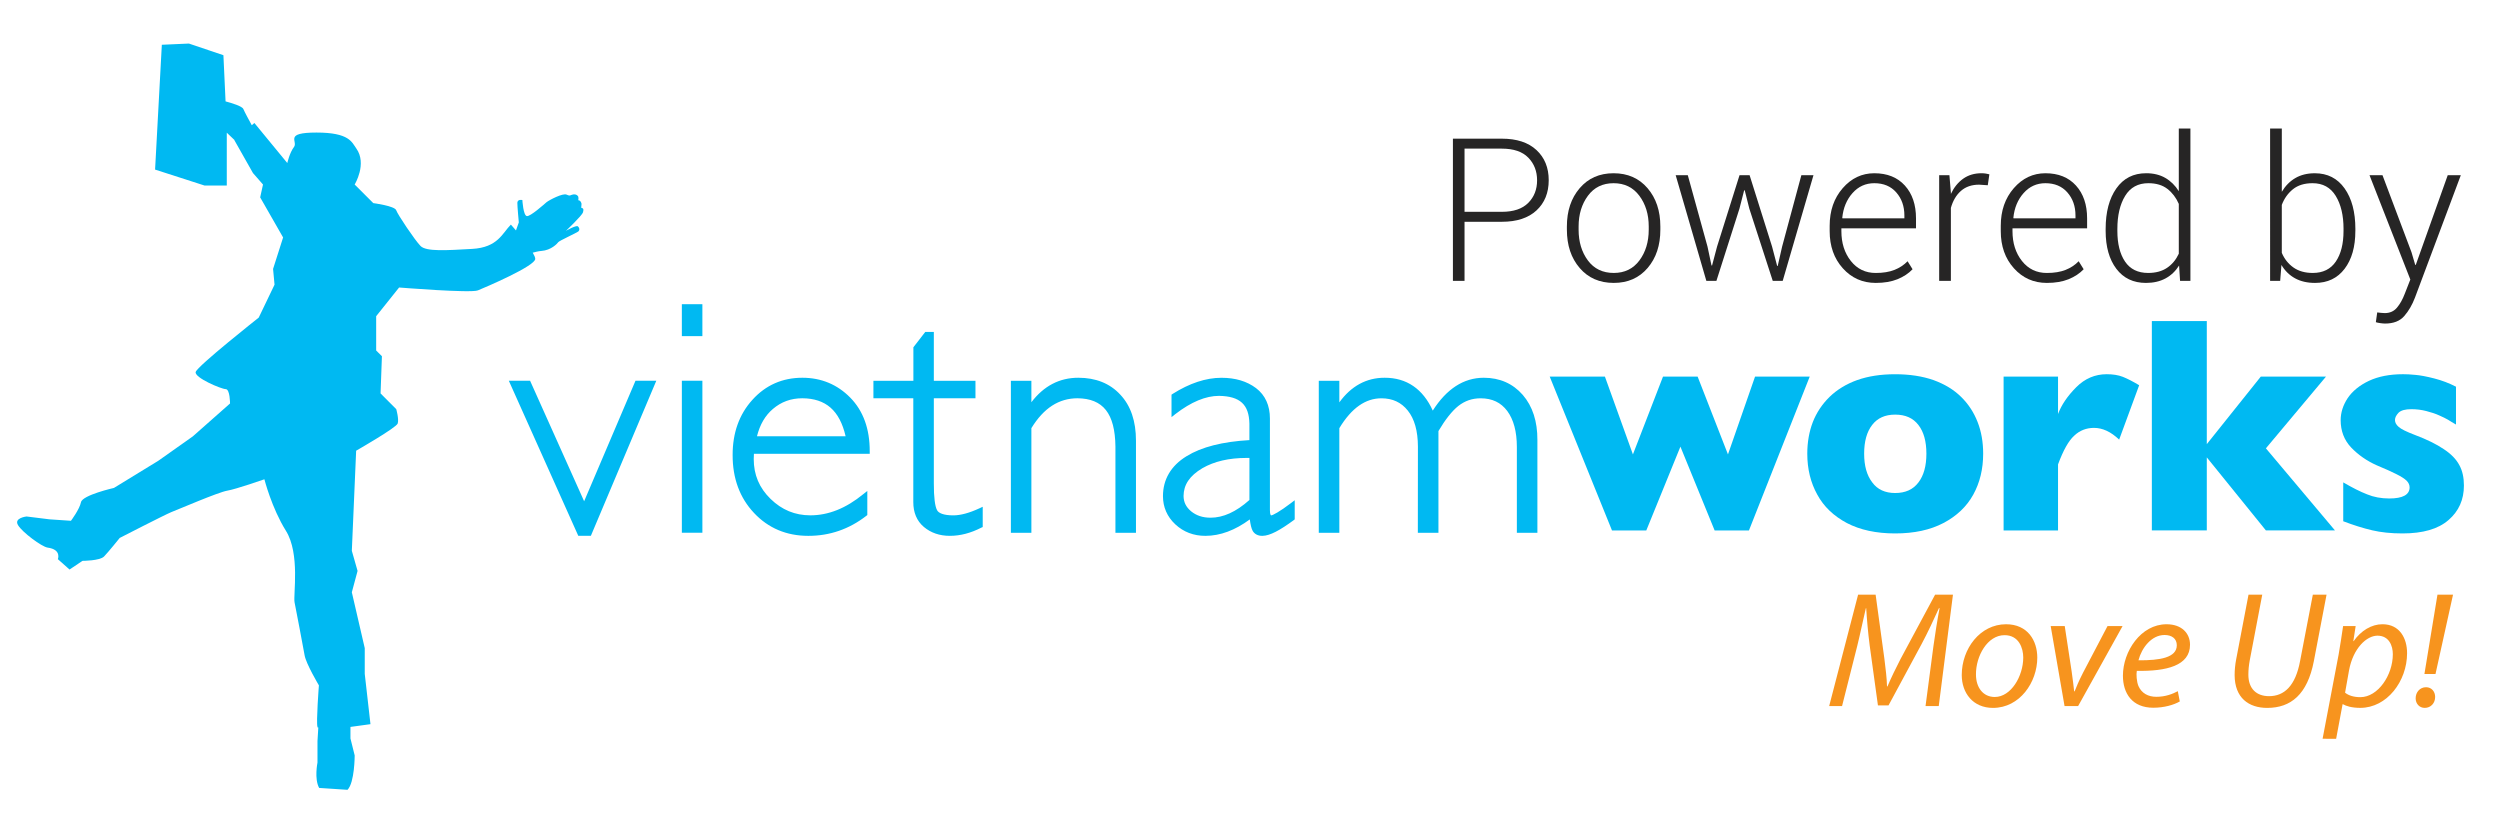 <?xml version="1.0" encoding="utf-8"?>
<!-- Generator: Adobe Illustrator 16.0.0, SVG Export Plug-In . SVG Version: 6.00 Build 0)  -->
<!DOCTYPE svg PUBLIC "-//W3C//DTD SVG 1.1//EN" "http://www.w3.org/Graphics/SVG/1.1/DTD/svg11.dtd">
<svg version="1.1" id="Layer_1" xmlns="http://www.w3.org/2000/svg" xmlns:xlink="http://www.w3.org/1999/xlink" x="0px" y="0px"
	 width="150px" height="50px" viewBox="0 0 150 50" enable-background="new 0 0 150 50" xml:space="preserve">
<path fill="#00B9F2" d="M20.85,47.389c0.431-0.433,0.431-2.063,0.431-2.063l-0.254-1.021v-0.69l1.201-0.165l-0.343-3.016v-1.545
	l-0.775-3.353l0.344-1.281l-0.344-1.206l0.259-6.007c0,0,2.405-1.376,2.493-1.631c0.086-0.259-0.087-0.861-0.087-0.861l-0.941-0.944
	l0.081-2.233L22.57,21.03v-2.058l1.376-1.722c0,0,4.299,0.348,4.727,0.173c0.426-0.173,3.442-1.458,3.442-1.89
	c0-0.084-0.06-0.215-0.151-0.373c0.141-0.039,0.36-0.093,0.515-0.103c0.596-0.042,0.964-0.448,1.02-0.53
	c0.051-0.077,1.085-0.552,1.19-0.632c0.108-0.084,0.085-0.23-0.02-0.315c-0.108-0.08-0.716,0.271-0.716,0.271
	s0.969-0.908,1.027-1.116c0.034-0.146,0.06-0.23-0.107-0.27l0.02-0.237c-0.056-0.232-0.197-0.211-0.197-0.211
	s0.041-0.184-0.027-0.262c-0.165-0.188-0.452-0.031-0.452-0.031s-0.068,0.031-0.214-0.044c-0.225-0.114-1.044,0.322-1.209,0.451
	c-0.158,0.136-0.967,0.861-1.18,0.835c-0.22-0.027-0.272-0.964-0.272-0.964s-0.284-0.07-0.301,0.16
	c-0.005,0.189,0.088,1.183,0.088,1.183l-0.135,0.378l-0.035,0.103c-0.176-0.208-0.306-0.35-0.306-0.35
	c-0.515,0.514-0.774,1.371-2.324,1.458c-1.542,0.086-2.747,0.171-3.093-0.172c-0.341-0.345-1.376-1.889-1.463-2.146
	c-0.084-0.261-1.375-0.429-1.375-0.429l-1.118-1.116c0,0,0.76-1.241,0.098-2.164c-0.269-0.373-0.409-0.954-2.389-0.954
	c-1.978,0-1.092,0.523-1.35,0.866c-0.262,0.344-0.401,0.962-0.401,0.962L15.263,7.38l-0.156,0.134
	c-0.156-0.287-0.429-0.79-0.506-0.973c-0.073-0.169-0.668-0.351-1.067-0.458l-0.129-2.771l-2.07-0.699L9.71,2.686l-0.405,7.489
	l2.962,0.955h1.34V7.962l0.461,0.439l-0.007,0.007l1.117,1.975l0.602,0.688l-0.17,0.771l1.376,2.405l-0.602,1.889l0.088,0.944
	l-0.948,1.975c0,0-3.696,2.922-3.783,3.264c-0.09,0.34,1.543,1.028,1.801,1.028c0.26,0,0.26,0.862,0.26,0.862l-2.235,1.975
	l-2.064,1.459l-2.667,1.633c0,0-1.891,0.428-1.977,0.858c-0.087,0.427-0.602,1.113-0.602,1.113L2.971,31.16l-1.378-0.171
	c0,0-0.775,0.085-0.512,0.518c0.252,0.429,1.426,1.3,1.775,1.349c0.853,0.115,0.616,0.694,0.616,0.694l0.7,0.622l0.779-0.521
	c0,0,1.027,0,1.289-0.258c0.252-0.257,0.944-1.117,0.944-1.117s2.665-1.371,3.095-1.549c0.432-0.168,2.837-1.201,3.349-1.285
	c0.518-0.084,2.236-0.685,2.236-0.685s0.435,1.718,1.291,3.091c0.86,1.375,0.432,3.866,0.519,4.293
	c0.085,0.43,0.514,2.661,0.602,3.174c0.088,0.518,0.858,1.807,0.858,1.807s-0.172,2.238-0.085,2.492
	c0.02,0.064,0.038,0.059,0.051,0.016l-0.051,0.84v1.285c0,0-0.201,0.984,0.101,1.521"/>
<g>
	<path fill="#00B9F2" d="M35.048,30.076l-3.242-7.23H30.53l4.168,9.304h0.754l3.926-9.304h-1.249L35.048,30.076z M40.911,31.966
		h1.232v-9.12h-1.232V31.966z M40.911,20.168h1.232V18.25h-1.232V20.168z M48.146,22.665c-1.203-0.001-2.21,0.447-3.001,1.323
		c-0.795,0.876-1.19,1.991-1.187,3.313c-0.003,1.398,0.425,2.566,1.284,3.477c0.853,0.91,1.949,1.373,3.253,1.373h0.006
		c1.282,0.002,2.45-0.402,3.48-1.202l0.058-0.046v-1.445L51.8,29.646c-1.044,0.856-2.098,1.274-3.182,1.274
		c-0.921-0.002-1.705-0.325-2.383-0.985c-0.678-0.66-1.011-1.445-1.011-2.396c0-0.103,0.004-0.205,0.012-0.312h6.948v-0.146
		c0.003-1.345-0.387-2.43-1.169-3.224C50.239,23.066,49.265,22.665,48.146,22.665z M45.418,26.177
		c0.177-0.705,0.492-1.245,0.955-1.639c0.502-0.429,1.083-0.642,1.769-0.642c1.403,0.011,2.238,0.729,2.595,2.281H45.418z
		 M57.199,30.922c-0.59,0-0.895-0.139-0.979-0.32c-0.117-0.213-0.194-0.761-0.19-1.601v-5.105h2.498v-1.049H56.03v-2.93h-0.515
		l-0.712,0.92v2.01h-2.398v1.049h2.393v6.225c-0.003,0.622,0.209,1.137,0.634,1.495c0.42,0.354,0.944,0.534,1.552,0.534h0.008
		c0.624,0,1.252-0.164,1.889-0.492l0.082-0.036v-1.216l-0.208,0.097C58.157,30.781,57.631,30.922,57.199,30.922z M64.703,22.665
		c-1.14-0.002-2.085,0.501-2.82,1.469v-1.288h-1.23v9.12h1.23v-6.278c0.745-1.214,1.653-1.789,2.768-1.792
		c1.531,0.017,2.251,0.902,2.275,2.901v5.169h1.232v-5.53c0-1.158-0.308-2.087-0.943-2.76
		C66.592,23.001,65.741,22.665,64.703,22.665z M76.266,30.922c-0.007-0.002-0.009-0.002-0.011-0.002c-0.003,0,0,0-0.021-0.033
		c-0.021-0.035-0.041-0.131-0.039-0.275v-5.495c0.003-0.783-0.28-1.41-0.833-1.83c-0.554-0.416-1.244-0.62-2.076-0.62
		c-0.933,0-1.917,0.328-2.931,0.969l-0.064,0.043v1.349l0.23-0.182c0.954-0.737,1.828-1.094,2.621-1.094
		c1.264,0.022,1.799,0.521,1.822,1.668v0.987c-1.613,0.093-2.869,0.41-3.771,0.966c-0.934,0.571-1.415,1.392-1.415,2.396
		c0,0.653,0.248,1.233,0.74,1.691c0.491,0.459,1.106,0.693,1.804,0.691c0.894,0,1.785-0.336,2.666-0.986
		c0.043,0.316,0.092,0.54,0.175,0.691c0.114,0.196,0.323,0.295,0.564,0.295h0.02c0.453-0.006,1.05-0.334,1.883-0.945l0.053-0.045
		v-1.146l-0.229,0.174C76.797,30.693,76.338,30.936,76.266,30.922z M74.965,29.999c-0.809,0.722-1.581,1.063-2.333,1.063
		c-0.479,0-0.859-0.133-1.17-0.387c-0.305-0.258-0.444-0.551-0.449-0.915c0.005-0.67,0.358-1.21,1.13-1.668
		c0.716-0.411,1.595-0.616,2.651-0.616c0.015,0,0.021,0,0.034,0c0.044,0,0.089,0,0.138,0L74.965,29.999L74.965,29.999z
		 M91.367,23.695c-0.596-0.683-1.385-1.03-2.34-1.03c-1.213,0-2.237,0.676-3.061,1.971c-0.584-1.294-1.568-1.976-2.887-1.971
		c-1.098-0.002-2.014,0.503-2.719,1.477v-1.295h-1.233v9.12h1.233v-6.277c0.738-1.221,1.578-1.792,2.527-1.792
		c0.672,0.003,1.186,0.242,1.582,0.738c0.396,0.495,0.603,1.208,0.606,2.163l-0.005,5.169h1.236v-6.104
		c0.414-0.698,0.813-1.202,1.193-1.506c0.391-0.306,0.824-0.459,1.339-0.46c0.699,0.003,1.214,0.252,1.597,0.761
		c0.379,0.514,0.576,1.229,0.576,2.164v5.146h1.232v-5.569C92.249,25.289,91.957,24.379,91.367,23.695z"/>
	<path fill="#00B9F2" d="M108.583,22.597l-3.646,9.229h-2.059l-2.053-5.028l-2.047,5.028h-2.059l-3.736-9.229h3.312l1.68,4.668
		l1.805-4.668h2.078l1.82,4.668l1.625-4.668H108.583z"/>
	<path fill="#00B9F2" d="M118.99,27.221c0,0.918-0.197,1.737-0.594,2.456c-0.399,0.724-0.998,1.287-1.791,1.705
		c-0.789,0.414-1.754,0.624-2.896,0.624c-1.137,0-2.104-0.21-2.897-0.624c-0.785-0.418-1.385-0.981-1.775-1.705
		c-0.4-0.719-0.6-1.538-0.6-2.456c0-0.695,0.115-1.33,0.332-1.896c0.222-0.567,0.557-1.071,1.004-1.511
		c0.451-0.437,1.004-0.774,1.658-1.01c0.662-0.233,1.414-0.35,2.278-0.35c0.865,0,1.631,0.117,2.304,0.352
		c0.662,0.242,1.215,0.572,1.653,1.007c0.438,0.429,0.765,0.932,0.987,1.501C118.88,25.891,118.99,26.525,118.99,27.221z
		 M115.584,27.221c0-0.734-0.158-1.31-0.479-1.722c-0.319-0.416-0.781-0.622-1.396-0.622c-0.603,0-1.062,0.206-1.381,0.622
		c-0.32,0.413-0.479,0.987-0.479,1.722c0,0.725,0.159,1.299,0.486,1.723c0.312,0.429,0.777,0.637,1.374,0.637
		c0.613,0,1.075-0.208,1.396-0.632C115.426,28.529,115.584,27.953,115.584,27.221z"/>
	<path fill="#00B9F2" d="M128.35,23.114l-1.201,3.263c-0.496-0.473-0.996-0.704-1.51-0.704c-0.453,0-0.857,0.153-1.188,0.47
		c-0.34,0.308-0.657,0.881-0.969,1.721v3.963h-3.266v-9.229h3.266v2.242c0.207-0.548,0.57-1.084,1.093-1.607
		c0.519-0.521,1.128-0.78,1.827-0.78c0.369,0,0.695,0.05,0.968,0.157C127.646,22.721,127.969,22.885,128.35,23.114z"/>
	<path fill="#00B9F2" d="M140.098,31.825h-4.144l-3.546-4.382v4.382h-3.297V19.263h3.297v7.385l3.24-4.052h3.912l-3.606,4.304
		L140.098,31.825z"/>
	<path fill="#00B9F2" d="M147.835,29.134c0,0.849-0.31,1.543-0.928,2.071c-0.615,0.537-1.535,0.801-2.759,0.801
		c-0.682,0-1.283-0.062-1.817-0.188c-0.53-0.123-1.113-0.305-1.737-0.543v-2.332c0.551,0.32,1.021,0.56,1.432,0.718
		c0.398,0.165,0.844,0.248,1.328,0.248c0.812,0,1.222-0.224,1.222-0.667c0-0.146-0.06-0.279-0.179-0.4
		c-0.117-0.113-0.322-0.25-0.617-0.395c-0.286-0.146-0.68-0.322-1.17-0.526c-0.604-0.269-1.112-0.624-1.541-1.071
		c-0.418-0.442-0.629-0.992-0.629-1.637c0-0.458,0.141-0.899,0.418-1.321c0.287-0.424,0.711-0.772,1.276-1.04
		c0.567-0.266,1.248-0.399,2.05-0.399c0.197,0,0.445,0.009,0.739,0.04c0.302,0.025,0.679,0.098,1.134,0.214
		c0.455,0.117,0.891,0.281,1.303,0.495v2.271c-0.196-0.115-0.358-0.208-0.485-0.292c-0.133-0.077-0.304-0.16-0.526-0.258
		c-0.216-0.099-0.472-0.184-0.764-0.258c-0.295-0.077-0.592-0.114-0.902-0.114c-0.371,0-0.625,0.071-0.771,0.214
		c-0.14,0.149-0.213,0.292-0.213,0.434c0,0.15,0.073,0.289,0.225,0.417c0.144,0.13,0.464,0.288,0.966,0.479
		c0.728,0.274,1.309,0.562,1.738,0.854c0.438,0.289,0.747,0.607,0.932,0.957C147.75,28.251,147.835,28.658,147.835,29.134z"/>
</g>
<g enable-background="new    ">
	<path fill="#F7941E" d="M115.532,42.364l0.476-3.61c0.09-0.635,0.238-1.616,0.367-2.261h-0.039
		c-0.308,0.674-0.675,1.468-1.041,2.151l-1.984,3.68h-0.635l-0.496-3.6c-0.099-0.774-0.168-1.548-0.208-2.231h-0.021
		c-0.148,0.614-0.356,1.626-0.516,2.261l-0.912,3.61h-0.773l1.736-6.685h1.051l0.525,3.838c0.07,0.565,0.148,1.171,0.158,1.666h0.03
		c0.208-0.495,0.496-1.091,0.784-1.646l2.072-3.857h1.071l-0.853,6.685H115.532z"/>
	<path fill="#F7941E" d="M122.237,39.458c0,1.479-1.052,3.016-2.658,3.016c-1.2,0-1.874-0.893-1.874-1.974
		c0-1.577,1.101-3.045,2.658-3.045C121.662,37.455,122.237,38.437,122.237,39.458z M118.558,40.47c0,0.783,0.427,1.349,1.13,1.349
		c0.973,0,1.707-1.249,1.707-2.37c0-0.556-0.258-1.339-1.121-1.339C119.242,38.109,118.548,39.369,118.558,40.47z"/>
	<path fill="#F7941E" d="M123.884,37.563l0.417,2.738c0.068,0.545,0.129,0.912,0.148,1.18h0.029c0.1-0.258,0.229-0.575,0.506-1.121
		l1.468-2.797h0.903l-2.668,4.801h-0.814l-0.832-4.801H123.884z"/>
	<path fill="#F7941E" d="M130.787,42.087c-0.357,0.208-0.943,0.377-1.588,0.377c-1.27,0-1.824-0.863-1.824-1.925
		c0-1.448,1.07-3.084,2.618-3.084c0.913,0,1.408,0.545,1.408,1.229c0,1.26-1.418,1.597-3.193,1.567
		c-0.04,0.208-0.011,0.654,0.099,0.912c0.189,0.427,0.576,0.645,1.071,0.645c0.565,0,0.992-0.179,1.29-0.337L130.787,42.087z
		 M129.874,38.1c-0.784,0-1.368,0.764-1.567,1.518c1.289,0.01,2.301-0.159,2.301-0.903C130.607,38.317,130.311,38.1,129.874,38.1z"
		/>
	<path fill="#F7941E" d="M135.735,35.68l-0.753,3.957c-0.051,0.277-0.08,0.565-0.08,0.843c0,0.854,0.496,1.29,1.24,1.29
		c0.912,0,1.586-0.615,1.864-2.113l0.764-3.977h0.823l-0.764,3.997c-0.387,1.993-1.379,2.797-2.797,2.797
		c-1.102,0-1.954-0.596-1.954-1.974c0-0.288,0.03-0.615,0.089-0.923l0.744-3.897H135.735z"/>
	<path fill="#F7941E" d="M139.355,44.328l0.963-5.059c0.099-0.575,0.197-1.22,0.268-1.706h0.754l-0.14,0.903h0.021
		c0.436-0.625,1.07-1.012,1.725-1.012c1.042,0,1.479,0.853,1.479,1.735c0,1.687-1.21,3.283-2.807,3.283
		c-0.516,0-0.854-0.109-1.041-0.219h-0.021l-0.387,2.073H139.355z M140.705,41.561c0.207,0.169,0.525,0.269,0.912,0.269
		c1.061,0,1.953-1.319,1.953-2.579c0-0.506-0.228-1.111-0.922-1.111c-0.645,0-1.458,0.744-1.706,2.083L140.705,41.561z"/>
	<path fill="#F7941E" d="M144.939,41.898c0-0.367,0.258-0.665,0.625-0.665c0.327,0,0.545,0.258,0.545,0.585
		c0,0.367-0.258,0.655-0.625,0.655C145.158,42.474,144.939,42.216,144.939,41.898z M145.465,40.44l0.783-4.761h0.934l-1.052,4.761
		H145.465z"/>
</g>
<g enable-background="new    ">
	<path fill="#262525" d="M87.872,13.307v3.545h-0.697V8.32h2.936c0.895,0,1.587,0.228,2.077,0.683s0.735,1.058,0.735,1.808
		c0,0.758-0.245,1.363-0.735,1.816s-1.183,0.68-2.077,0.68H87.872z M87.872,12.709h2.238c0.703,0,1.231-0.179,1.585-0.536
		s0.53-0.808,0.53-1.351c0-0.547-0.176-1.001-0.527-1.362s-0.881-0.542-1.588-0.542h-2.238V12.709z"/>
	<path fill="#262525" d="M94.013,13.588c0-0.934,0.256-1.699,0.768-2.297s1.189-0.896,2.033-0.896c0.848,0,1.527,0.299,2.039,0.896
		s0.768,1.363,0.768,2.297v0.193c0,0.938-0.255,1.704-0.765,2.3s-1.187,0.894-2.03,0.894c-0.852,0-1.533-0.298-2.045-0.894
		s-0.768-1.362-0.768-2.3V13.588z M94.716,13.778c0,0.733,0.186,1.35,0.557,1.85c0.371,0.499,0.889,0.749,1.553,0.749
		c0.652,0,1.165-0.25,1.538-0.749c0.373-0.5,0.56-1.116,0.56-1.85v-0.193c0-0.722-0.188-1.334-0.562-1.838
		c-0.375-0.503-0.891-0.755-1.547-0.755s-1.17,0.252-1.541,0.755c-0.371,0.504-0.557,1.116-0.557,1.838V13.778z"/>
	<path fill="#262525" d="M102.45,14.795l0.24,1.131h0.035l0.299-1.131l1.348-4.283h0.604l1.348,4.283l0.305,1.16h0.035l0.264-1.16
		l1.154-4.283h0.727l-1.846,6.34h-0.598l-1.406-4.336l-0.275-1.096h-0.035l-0.281,1.096l-1.383,4.336h-0.604l-1.84-6.34h0.727
		L102.45,14.795z"/>
	<path fill="#262525" d="M112.546,16.975c-0.793,0-1.452-0.293-1.978-0.879s-0.788-1.328-0.788-2.227v-0.322
		c0-0.906,0.261-1.658,0.782-2.256s1.153-0.896,1.896-0.896c0.777,0,1.389,0.246,1.834,0.738s0.668,1.148,0.668,1.969v0.598h-4.477
		v0.17c0,0.713,0.189,1.31,0.568,1.789s0.877,0.719,1.494,0.719c0.438,0,0.811-0.061,1.119-0.182s0.572-0.295,0.791-0.521
		l0.299,0.48c-0.238,0.251-0.54,0.45-0.905,0.599C113.484,16.9,113.05,16.975,112.546,16.975z M112.458,10.992
		c-0.52,0-0.955,0.197-1.307,0.593s-0.557,0.892-0.615,1.487l0.012,0.029h3.715v-0.176c0-0.549-0.162-1.009-0.486-1.379
		S113.013,10.992,112.458,10.992z"/>
	<path fill="#262525" d="M119.267,11.115l-0.521-0.035c-0.441,0-0.804,0.124-1.087,0.372s-0.485,0.589-0.606,1.022v4.377h-0.703
		v-6.34h0.615l0.088,1.055v0.07c0.184-0.391,0.43-0.695,0.738-0.914s0.676-0.328,1.102-0.328c0.09,0,0.177,0.007,0.261,0.021
		s0.153,0.028,0.208,0.044L119.267,11.115z"/>
	<path fill="#262525" d="M122.812,16.975c-0.793,0-1.452-0.293-1.978-0.879s-0.788-1.328-0.788-2.227v-0.322
		c0-0.906,0.261-1.658,0.782-2.256s1.153-0.896,1.896-0.896c0.777,0,1.389,0.246,1.834,0.738s0.668,1.148,0.668,1.969v0.598h-4.477
		v0.17c0,0.713,0.189,1.31,0.568,1.789s0.877,0.719,1.494,0.719c0.438,0,0.811-0.061,1.119-0.182s0.572-0.295,0.791-0.521
		l0.299,0.48c-0.238,0.251-0.54,0.45-0.905,0.599C123.75,16.9,123.315,16.975,122.812,16.975z M122.724,10.992
		c-0.52,0-0.955,0.197-1.307,0.593s-0.557,0.892-0.615,1.487l0.012,0.029h3.715v-0.176c0-0.549-0.162-1.009-0.486-1.379
		S123.278,10.992,122.724,10.992z"/>
	<path fill="#262525" d="M126.339,13.734c0-1.012,0.214-1.821,0.642-2.429s1.024-0.911,1.79-0.911c0.441,0,0.824,0.094,1.148,0.281
		s0.594,0.453,0.809,0.797V7.711h0.697v9.141h-0.621l-0.059-0.92c-0.211,0.336-0.482,0.594-0.814,0.773s-0.723,0.27-1.172,0.27
		c-0.758,0-1.351-0.282-1.778-0.847s-0.642-1.321-0.642-2.271V13.734z M127.042,13.858c0,0.769,0.153,1.381,0.46,1.836
		s0.769,0.683,1.386,0.683c0.453,0,0.831-0.102,1.134-0.306s0.538-0.487,0.706-0.848v-2.989c-0.16-0.369-0.387-0.668-0.68-0.897
		s-0.676-0.345-1.148-0.345c-0.617,0-1.081,0.254-1.392,0.762c-0.311,0.509-0.466,1.169-0.466,1.98V13.858z"/>
	<path fill="#262525" d="M141.321,13.857c0,0.949-0.215,1.706-0.645,2.271s-1.021,0.847-1.775,0.847
		c-0.465,0-0.865-0.093-1.201-0.278s-0.607-0.452-0.814-0.8l-0.076,0.955h-0.604V7.711h0.703v3.797
		c0.211-0.355,0.48-0.63,0.809-0.823s0.719-0.29,1.172-0.29c0.762,0,1.357,0.304,1.787,0.911s0.645,1.417,0.645,2.429V13.857z
		 M140.612,13.734c0-0.812-0.156-1.472-0.469-1.98c-0.312-0.508-0.775-0.762-1.389-0.762c-0.488,0-0.882,0.122-1.181,0.365
		s-0.521,0.555-0.665,0.936v2.878c0.156,0.368,0.39,0.662,0.7,0.88s0.696,0.326,1.157,0.326c0.613,0,1.074-0.228,1.383-0.683
		s0.463-1.067,0.463-1.836V13.734z"/>
	<path fill="#262525" d="M144.69,15.135l0.223,0.756h0.035l1.916-5.379h0.785l-2.754,7.354c-0.164,0.43-0.377,0.795-0.639,1.096
		s-0.645,0.451-1.148,0.451c-0.082,0-0.182-0.009-0.299-0.026s-0.203-0.036-0.258-0.056l0.082-0.586
		c0.047,0.008,0.122,0.017,0.226,0.026s0.179,0.015,0.226,0.015c0.305,0,0.549-0.108,0.732-0.325s0.34-0.495,0.469-0.835
		l0.334-0.855l-2.449-6.258h0.779L144.69,15.135z"/>
</g>
</svg>
